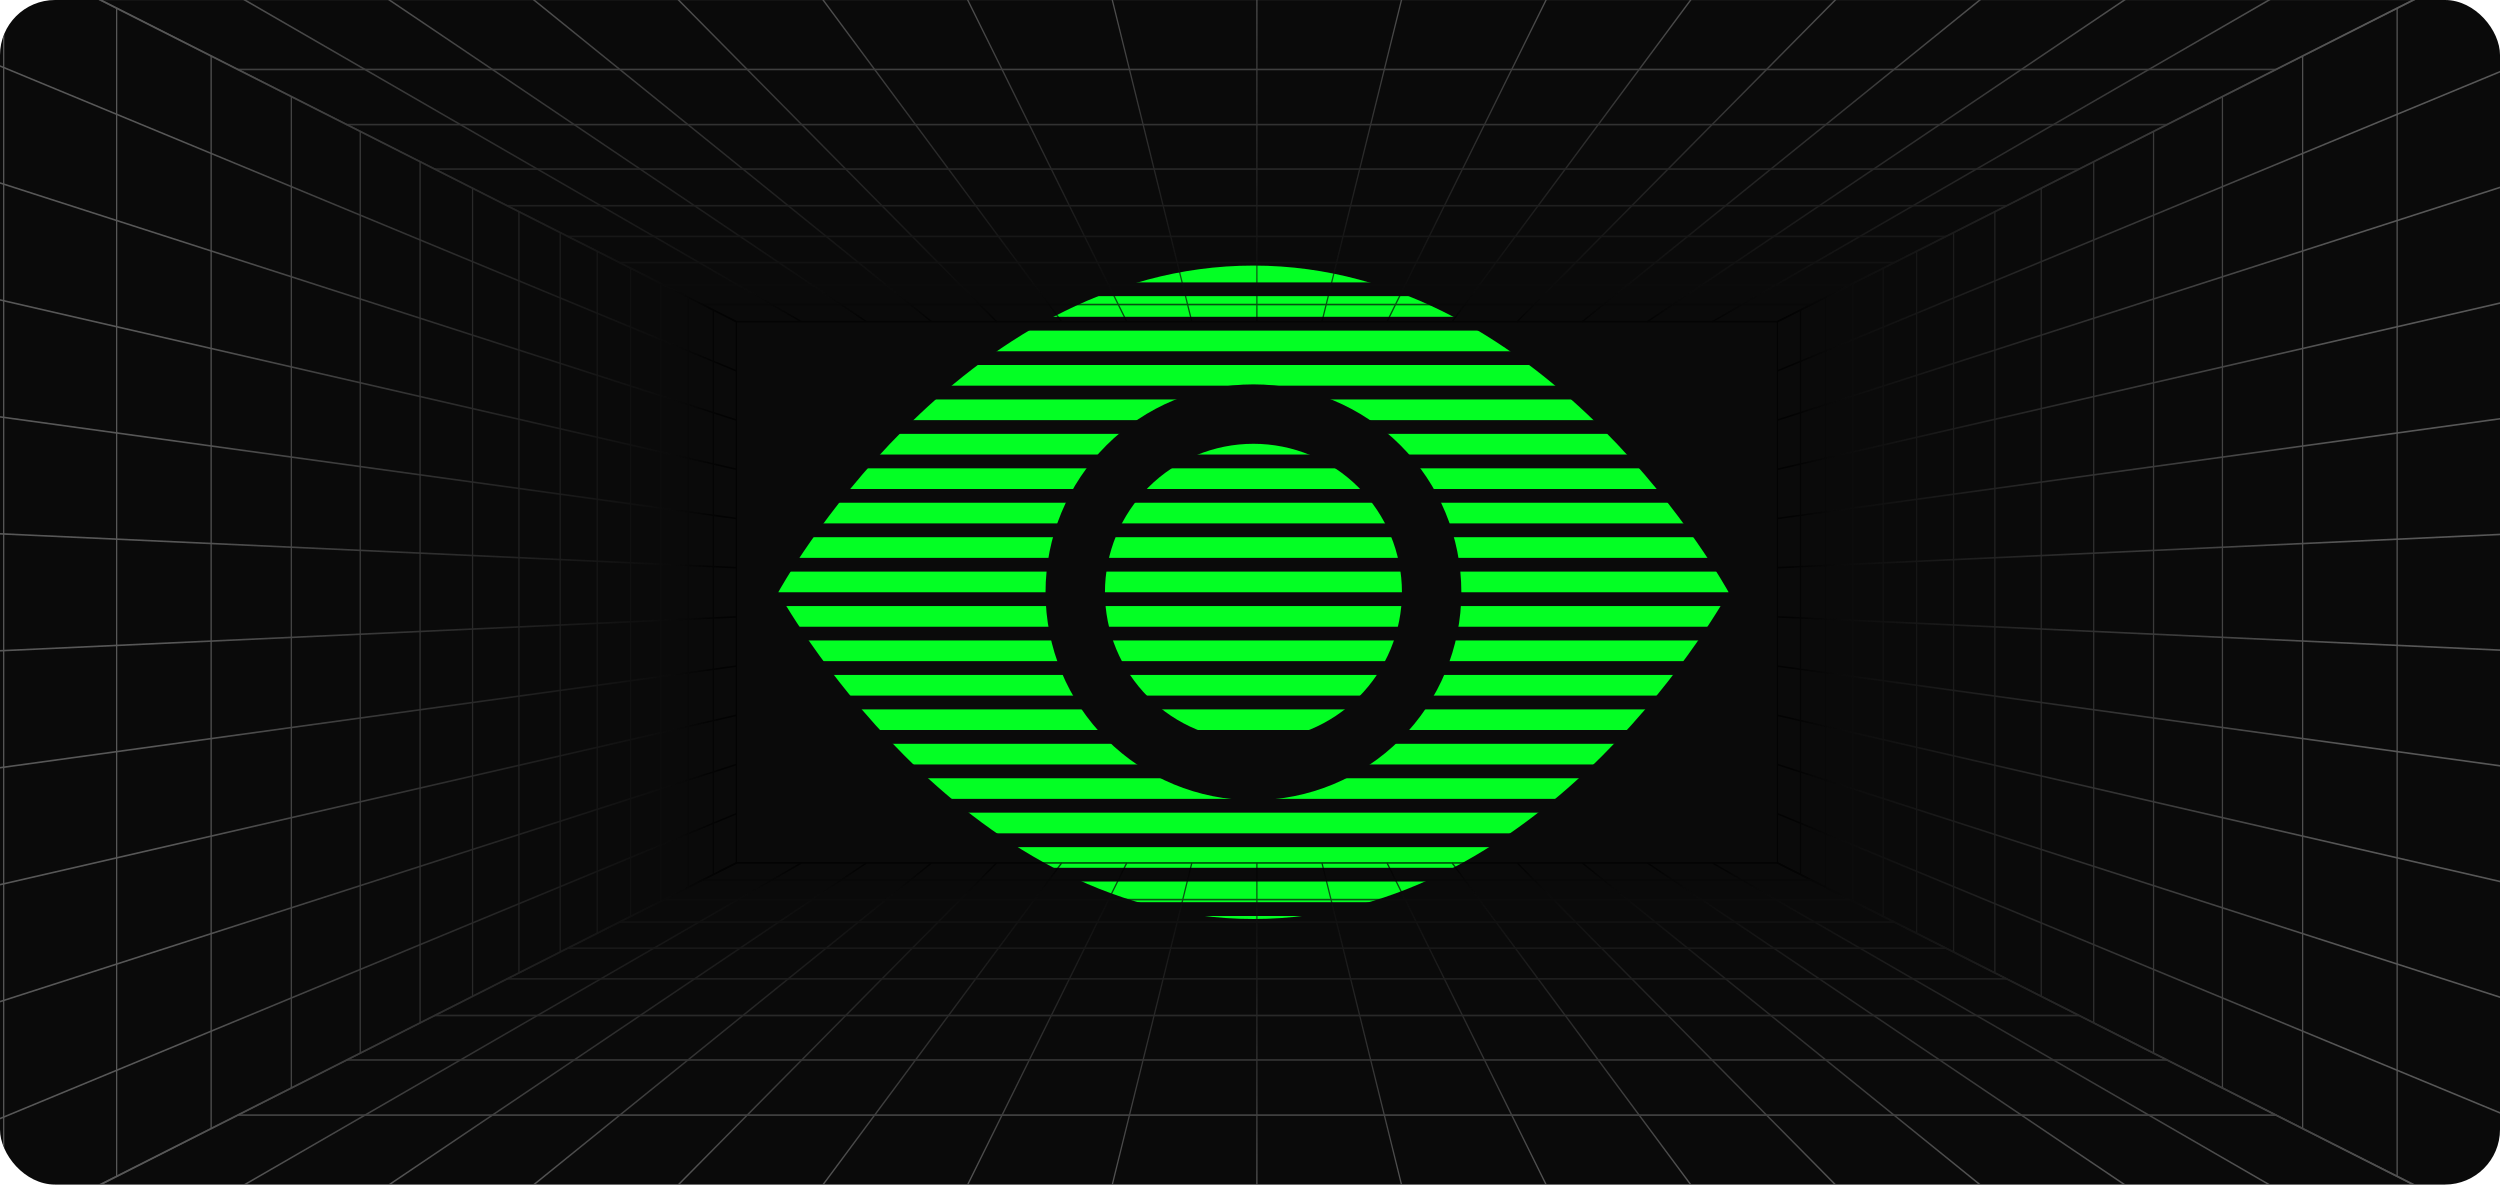 <svg width="363" height="172" viewBox="0 0 363 172" fill="none" xmlns="http://www.w3.org/2000/svg">
<g clip-path="url(#clip0_691_1215)">
<rect width="363" height="172" rx="8" fill="#0A0A0A"/>
<path d="M203.562 86C203.562 91.719 201.291 97.203 197.247 101.247C193.203 105.291 187.719 107.562 182 107.562C176.281 107.562 170.797 105.291 166.753 101.247C162.709 97.203 160.438 91.719 160.438 86C160.438 80.281 162.709 74.797 166.753 70.753C170.797 66.709 176.281 64.438 182 64.438C187.719 64.438 193.203 66.709 197.247 70.753C201.291 74.797 203.562 80.281 203.562 86Z" fill="#03FF24"/>
<path d="M113 86C113 86 138.875 38.562 182 38.562C225.125 38.562 251 86 251 86C251 86 225.125 133.438 182 133.438C138.875 133.438 113 86 113 86ZM182 116.188C190.006 116.188 197.685 113.007 203.346 107.346C209.007 101.685 212.188 94.006 212.188 86C212.188 77.994 209.007 70.316 203.346 64.654C197.685 58.993 190.006 55.812 182 55.812C173.994 55.812 166.315 58.993 160.654 64.654C154.993 70.316 151.812 77.994 151.812 86C151.812 94.006 154.993 101.685 160.654 107.346C166.315 113.007 173.994 116.188 182 116.188Z" fill="#03FF24"/>
<rect y="31" width="362" height="2" fill="#0A0A0A"/>
<rect y="36" width="362" height="2" fill="#0A0A0A"/>
<rect y="41" width="362" height="2" fill="#0A0A0A"/>
<rect y="46" width="362" height="2" fill="#0A0A0A"/>
<rect y="51" width="362" height="2" fill="#0A0A0A"/>
<rect y="56" width="362" height="2" fill="#0A0A0A"/>
<rect y="61" width="362" height="2" fill="#0A0A0A"/>
<rect y="66" width="362" height="2" fill="#0A0A0A"/>
<rect y="71" width="362" height="2" fill="#0A0A0A"/>
<rect y="76" width="362" height="2" fill="#0A0A0A"/>
<rect y="81" width="362" height="2" fill="#0A0A0A"/>
<rect y="86" width="362" height="2" fill="#0A0A0A"/>
<rect y="91" width="362" height="2" fill="#0A0A0A"/>
<rect y="96" width="362" height="2" fill="#0A0A0A"/>
<rect y="101" width="362" height="2" fill="#0A0A0A"/>
<rect y="106" width="362" height="2" fill="#0A0A0A"/>
<rect y="111" width="362" height="2" fill="#0A0A0A"/>
<rect y="116" width="362" height="2" fill="#0A0A0A"/>
<rect y="121" width="362" height="2" fill="#0A0A0A"/>
<rect y="126" width="362" height="2" fill="#0A0A0A"/>
<rect y="131" width="362" height="2" fill="#0A0A0A"/>
<rect y="136" width="362" height="2" fill="#0A0A0A"/>
<rect y="141" width="362" height="2" fill="#0A0A0A"/>
<rect y="146" width="362" height="2" fill="#0A0A0A"/>
<g opacity="0.7">
<mask id="mask0_691_1215" style="mask-type:luminance" maskUnits="userSpaceOnUse" x="-16" y="-28" width="397" height="228">
<path d="M380.602 -27.105H-15.604V199.105H380.602V-27.105Z" fill="white"/>
</mask>
<g mask="url(#mask0_691_1215)">
<g style="mix-blend-mode:screen">
<path d="M258.101 46.824L106.884 46.815L-49 -32H414L413.551 -31.773L258.101 46.824ZM106.934 46.588H258.066L413.033 -31.764H-48.033L106.934 46.588Z" fill="url(#paint0_linear_691_1215)"/>
<path d="M263.009 44.098H101.993V44.334H263.009V44.098Z" fill="url(#paint1_linear_691_1215)"/>
<path d="M268.619 41.261H96.382V41.497H268.619V41.261Z" fill="url(#paint2_linear_691_1215)"/>
<path d="M275.07 38H89.931V38.236H275.07V38Z" fill="url(#paint3_linear_691_1215)"/>
<path d="M282.566 34.21H82.434V34.445H282.566V34.21Z" fill="url(#paint4_linear_691_1215)"/>
<path d="M291.383 29.752H73.617V29.987H291.383V29.752Z" fill="url(#paint5_linear_691_1215)"/>
<path d="M301.904 24.432H63.096V24.668H301.904V24.432Z" fill="url(#paint6_linear_691_1215)"/>
<path d="M314.675 17.976H50.324V18.211H314.675V17.976Z" fill="url(#paint7_linear_691_1215)"/>
<path d="M330.506 9.97H34.493V10.206H330.506V9.97Z" fill="url(#paint8_linear_691_1215)"/>
<path d="M350.646 -0.212H14.354V0.024H350.646V-0.212Z" fill="url(#paint9_linear_691_1215)"/>
<path d="M248.672 46.814L248.598 46.598L384.602 -31.99L384.677 -31.774L248.672 46.814Z" fill="url(#paint10_linear_691_1215)"/>
<path d="M239.23 46.811L239.145 46.602L355.719 -31.987L355.805 -31.779L239.23 46.811Z" fill="url(#paint11_linear_691_1215)"/>
<path d="M229.789 46.805L229.691 46.606L326.837 -31.982L326.934 -31.783L229.789 46.805Z" fill="url(#paint12_linear_691_1215)"/>
<path d="M220.349 46.798L220.234 46.614L297.951 -31.975L298.065 -31.79L220.349 46.798Z" fill="url(#paint13_linear_691_1215)"/>
<path d="M210.911 46.787L210.778 46.625L269.066 -31.963L269.198 -31.801L210.911 46.787Z" fill="url(#paint14_linear_691_1215)"/>
<path d="M201.473 46.769L201.318 46.643L240.177 -31.945L240.331 -31.819L201.473 46.769Z" fill="url(#paint15_linear_691_1215)"/>
<path d="M192.035 46.742L191.86 46.67L211.29 -31.918L211.465 -31.846L192.035 46.742Z" fill="url(#paint16_linear_691_1215)"/>
<path d="M182.592 -31.883H182.409V46.705H182.592V-31.883Z" fill="url(#paint17_linear_691_1215)"/>
<path d="M172.965 46.742L153.535 -31.846L153.71 -31.918L173.14 46.67L172.965 46.742Z" fill="url(#paint18_linear_691_1215)"/>
<path d="M163.527 46.769L124.669 -31.819L124.823 -31.945L163.682 46.643L163.527 46.769Z" fill="url(#paint19_linear_691_1215)"/>
<path d="M154.09 46.787L95.802 -31.801L95.934 -31.963L154.222 46.625L154.09 46.787Z" fill="url(#paint20_linear_691_1215)"/>
<path d="M144.651 46.798L66.935 -31.79L67.049 -31.975L144.766 46.614L144.651 46.798Z" fill="url(#paint21_linear_691_1215)"/>
<path d="M135.211 46.805L38.066 -31.783L38.163 -31.982L135.309 46.606L135.211 46.805Z" fill="url(#paint22_linear_691_1215)"/>
<path d="M125.77 46.811L9.195 -31.779L9.281 -31.987L125.855 46.602L125.77 46.811Z" fill="url(#paint23_linear_691_1215)"/>
<path d="M116.328 46.814L-19.677 -31.774L-19.602 -31.99L116.402 46.598L116.328 46.814Z" fill="url(#paint24_linear_691_1215)"/>
</g>
<g style="mix-blend-mode:screen">
<path d="M409.341 201.963L409.215 201.899L257.991 125.374V46.625L258.049 46.595L409.341 -29.963V201.963ZM258.174 125.214L409.157 201.617V-29.616L258.174 46.787V125.216V125.214Z" fill="url(#paint25_linear_691_1215)"/>
<path d="M409.222 180.85L258.056 118.263L258.111 118.038L409.277 180.625L409.222 180.85Z" fill="url(#paint26_linear_691_1215)"/>
<path d="M409.228 159.8L258.061 111.12L258.105 110.892L409.272 159.571L409.228 159.8Z" fill="url(#paint27_linear_691_1215)"/>
<path d="M409.233 138.748L258.067 103.977L258.099 103.745L409.266 138.517L409.233 138.748Z" fill="url(#paint28_linear_691_1215)"/>
<path d="M409.24 117.697L258.073 96.833L258.092 96.6L409.259 117.463L409.24 117.697Z" fill="url(#paint29_linear_691_1215)"/>
<path d="M409.246 96.644L258.08 89.69L258.087 89.455L409.253 96.409L409.246 96.644Z" fill="url(#paint30_linear_691_1215)"/>
<path d="M258.087 82.546L258.08 82.31L409.246 75.356L409.253 75.591L258.087 82.546Z" fill="url(#paint31_linear_691_1215)"/>
<path d="M258.092 75.401L258.073 75.167L409.24 54.304L409.259 54.539L258.092 75.401Z" fill="url(#paint32_linear_691_1215)"/>
<path d="M258.099 68.256L258.067 68.023L409.233 33.253L409.266 33.484L258.099 68.256Z" fill="url(#paint33_linear_691_1215)"/>
<path d="M258.105 61.109L258.061 60.881L409.228 12.202L409.272 12.43L258.105 61.109Z" fill="url(#paint34_linear_691_1215)"/>
<path d="M258.111 53.963L258.056 53.739L409.222 -8.848L409.277 -8.625L258.111 53.963Z" fill="url(#paint35_linear_691_1215)"/>
<path d="M348.154 1.173H347.971V170.827H348.154V1.173Z" fill="url(#paint36_linear_691_1215)"/>
<path d="M334.435 8.116H334.252V163.885H334.435V8.116Z" fill="url(#paint37_linear_691_1215)"/>
<path d="M322.791 14.007H322.608V157.993H322.791V14.007Z" fill="url(#paint38_linear_691_1215)"/>
<path d="M312.787 19.072H312.603V152.931H312.787V19.072Z" fill="url(#paint39_linear_691_1215)"/>
<path d="M304.095 23.469H303.912V148.533H304.095V23.469Z" fill="url(#paint40_linear_691_1215)"/>
<path d="M296.477 27.324H296.293V144.676H296.477V27.324Z" fill="url(#paint41_linear_691_1215)"/>
<path d="M289.742 30.732H289.559V141.269H289.742V30.732Z" fill="url(#paint42_linear_691_1215)"/>
<path d="M283.748 33.765H283.564V138.235H283.748V33.765Z" fill="url(#paint43_linear_691_1215)"/>
<path d="M278.377 36.483H278.193V135.518H278.377V36.483Z" fill="url(#paint44_linear_691_1215)"/>
<path d="M273.537 38.932H273.353V133.069H273.537V38.932Z" fill="url(#paint45_linear_691_1215)"/>
<path d="M269.153 41.151H268.969V130.851H269.153V41.151Z" fill="url(#paint46_linear_691_1215)"/>
<path d="M265.164 43.169H264.981V128.831H265.164V43.169Z" fill="url(#paint47_linear_691_1215)"/>
<path d="M261.519 45.014H261.335V126.986H261.519V45.014Z" fill="url(#paint48_linear_691_1215)"/>
</g>
<g style="mix-blend-mode:screen">
<path d="M414 204H-49L-48.551 203.773L106.899 125.176L258.116 125.185L414 204ZM-48.033 203.764H413.034L258.067 125.412H106.934L-48.033 203.764Z" fill="url(#paint49_linear_691_1215)"/>
<path d="M263.009 127.666H101.993V127.902H263.009V127.666Z" fill="url(#paint50_linear_691_1215)"/>
<path d="M268.619 130.503H96.382V130.739H268.619V130.503Z" fill="url(#paint51_linear_691_1215)"/>
<path d="M275.07 133.766H89.931V134.001H275.07V133.766Z" fill="url(#paint52_linear_691_1215)"/>
<path d="M282.566 137.555H82.434V137.79H282.566V137.555Z" fill="url(#paint53_linear_691_1215)"/>
<path d="M291.383 142.013H73.617V142.248H291.383V142.013Z" fill="url(#paint54_linear_691_1215)"/>
<path d="M301.903 147.332H63.096V147.568H301.903V147.332Z" fill="url(#paint55_linear_691_1215)"/>
<path d="M314.675 153.79H50.324V154.026H314.675V153.79Z" fill="url(#paint56_linear_691_1215)"/>
<path d="M330.506 161.794H34.493V162.03H330.506V161.794Z" fill="url(#paint57_linear_691_1215)"/>
<path d="M350.646 171.978H14.354V172.213H350.646V171.978Z" fill="url(#paint58_linear_691_1215)"/>
<path d="M-19.602 203.99L-19.677 203.776L116.328 125.188L116.402 125.402L-19.602 203.99Z" fill="url(#paint59_linear_691_1215)"/>
<path d="M9.281 203.987L9.195 203.779L125.77 125.19L125.855 125.399L9.281 203.987Z" fill="url(#paint60_linear_691_1215)"/>
<path d="M38.163 203.983L38.066 203.783L135.211 125.195L135.309 125.393L38.163 203.983Z" fill="url(#paint61_linear_691_1215)"/>
<path d="M67.049 203.975L66.935 203.79L144.651 125.202L144.766 125.386L67.049 203.975Z" fill="url(#paint62_linear_691_1215)"/>
<path d="M95.934 203.965L95.802 203.801L154.09 125.213L154.222 125.375L95.934 203.965Z" fill="url(#paint63_linear_691_1215)"/>
<path d="M124.823 203.946L124.669 203.819L163.527 125.231L163.682 125.358L124.823 203.946Z" fill="url(#paint64_linear_691_1215)"/>
<path d="M153.71 203.918L153.535 203.848L172.965 125.258L173.14 125.33L153.71 203.918Z" fill="url(#paint65_linear_691_1215)"/>
<path d="M182.592 125.295H182.409V203.883H182.592V125.295Z" fill="url(#paint66_linear_691_1215)"/>
<path d="M211.289 203.918L191.86 125.33L192.035 125.258L211.464 203.848L211.289 203.918Z" fill="url(#paint67_linear_691_1215)"/>
<path d="M240.177 203.946L201.318 125.358L201.473 125.231L240.331 203.819L240.177 203.946Z" fill="url(#paint68_linear_691_1215)"/>
<path d="M269.066 203.965L210.778 125.375L210.911 125.213L269.198 203.801L269.066 203.965Z" fill="url(#paint69_linear_691_1215)"/>
<path d="M297.951 203.975L220.234 125.386L220.349 125.202L298.065 203.79L297.951 203.975Z" fill="url(#paint70_linear_691_1215)"/>
<path d="M326.837 203.983L229.691 125.393L229.789 125.195L326.934 203.783L326.837 203.983Z" fill="url(#paint71_linear_691_1215)"/>
<path d="M355.719 203.987L239.145 125.399L239.23 125.19L355.805 203.779L355.719 203.987Z" fill="url(#paint72_linear_691_1215)"/>
<path d="M384.602 203.99L248.598 125.402L248.672 125.188L384.677 203.776L384.602 203.99Z" fill="url(#paint73_linear_691_1215)"/>
</g>
<g style="mix-blend-mode:screen">
<path d="M-44.341 201.963V-29.963L-44.215 -29.899L107.009 46.625V125.374L106.951 125.403L-44.341 201.963ZM-44.159 -29.616V201.617L106.824 125.214V46.786L-44.159 -29.616Z" fill="url(#paint74_linear_691_1215)"/>
<path d="M106.889 53.963L-44.277 -8.625L-44.222 -8.848L106.944 53.739L106.889 53.963Z" fill="url(#paint75_linear_691_1215)"/>
<path d="M106.895 61.109L-44.272 12.43L-44.228 12.202L106.939 60.881L106.895 61.109Z" fill="url(#paint76_linear_691_1215)"/>
<path d="M106.9 68.256L-44.266 33.484L-44.234 33.253L106.933 68.023L106.9 68.256Z" fill="url(#paint77_linear_691_1215)"/>
<path d="M106.907 75.401L-44.259 54.539L-44.241 54.304L106.927 75.167L106.907 75.401Z" fill="url(#paint78_linear_691_1215)"/>
<path d="M106.913 82.546L-44.253 75.591L-44.246 75.356L106.92 82.31L106.913 82.546Z" fill="url(#paint79_linear_691_1215)"/>
<path d="M-44.246 96.644L-44.253 96.409L106.913 89.455L106.92 89.69L-44.246 96.644Z" fill="url(#paint80_linear_691_1215)"/>
<path d="M-44.241 117.697L-44.259 117.463L106.907 96.6L106.927 96.833L-44.241 117.697Z" fill="url(#paint81_linear_691_1215)"/>
<path d="M-44.234 138.748L-44.266 138.517L106.9 103.745L106.933 103.977L-44.234 138.748Z" fill="url(#paint82_linear_691_1215)"/>
<path d="M-44.228 159.8L-44.272 159.571L106.895 110.892L106.939 111.12L-44.228 159.8Z" fill="url(#paint83_linear_691_1215)"/>
<path d="M-44.222 180.85L-44.277 180.625L106.889 118.038L106.944 118.263L-44.222 180.85Z" fill="url(#paint84_linear_691_1215)"/>
<path d="M0.626 -7.127H0.442V179.129H0.626V-7.127Z" fill="url(#paint85_linear_691_1215)"/>
<path d="M17.029 1.173H16.846V170.827H17.029V1.173Z" fill="url(#paint86_linear_691_1215)"/>
<path d="M30.748 8.116H30.565V163.885H30.748V8.116Z" fill="url(#paint87_linear_691_1215)"/>
<path d="M42.392 14.007H42.209V157.993H42.392V14.007Z" fill="url(#paint88_linear_691_1215)"/>
<path d="M52.396 19.072H52.213V152.931H52.396V19.072Z" fill="url(#paint89_linear_691_1215)"/>
<path d="M61.088 23.469H60.904V148.533H61.088V23.469Z" fill="url(#paint90_linear_691_1215)"/>
<path d="M68.707 27.324H68.523V144.676H68.707V27.324Z" fill="url(#paint91_linear_691_1215)"/>
<path d="M75.441 30.732H75.258V141.269H75.441V30.732Z" fill="url(#paint92_linear_691_1215)"/>
<path d="M81.436 33.765H81.252V138.235H81.436V33.765Z" fill="url(#paint93_linear_691_1215)"/>
<path d="M86.807 36.483H86.623V135.518H86.807V36.483Z" fill="url(#paint94_linear_691_1215)"/>
<path d="M91.647 38.932H91.463V133.069H91.647V38.932Z" fill="url(#paint95_linear_691_1215)"/>
<path d="M96.031 41.151H95.847V130.851H96.031V41.151Z" fill="url(#paint96_linear_691_1215)"/>
<path d="M100.019 43.169H99.835V128.831H100.019V43.169Z" fill="url(#paint97_linear_691_1215)"/>
<path d="M103.665 45.014H103.481V126.986H103.665V45.014Z" fill="url(#paint98_linear_691_1215)"/>
</g>
</g>
</g>
</g>
<defs>
<linearGradient id="paint0_linear_691_1215" x1="182.499" y1="-31.731" x2="182.499" y2="47.095" gradientUnits="userSpaceOnUse">
<stop offset="0.34" stop-color="#787878"/>
<stop offset="1"/>
</linearGradient>
<linearGradient id="paint1_linear_691_1215" x1="182.499" y1="-31.724" x2="182.499" y2="47.069" gradientUnits="userSpaceOnUse">
<stop offset="0.34" stop-color="#787878"/>
<stop offset="1"/>
</linearGradient>
<linearGradient id="paint2_linear_691_1215" x1="182.499" y1="-31.73" x2="182.499" y2="47.069" gradientUnits="userSpaceOnUse">
<stop offset="0.34" stop-color="#787878"/>
<stop offset="1"/>
</linearGradient>
<linearGradient id="paint3_linear_691_1215" x1="182.499" y1="-31.755" x2="182.499" y2="47.072" gradientUnits="userSpaceOnUse">
<stop offset="0.34" stop-color="#787878"/>
<stop offset="1"/>
</linearGradient>
<linearGradient id="paint4_linear_691_1215" x1="182.501" y1="-31.726" x2="182.501" y2="47.068" gradientUnits="userSpaceOnUse">
<stop offset="0.34" stop-color="#787878"/>
<stop offset="1"/>
</linearGradient>
<linearGradient id="paint5_linear_691_1215" x1="182.501" y1="-31.731" x2="182.501" y2="47.069" gradientUnits="userSpaceOnUse">
<stop offset="0.34" stop-color="#787878"/>
<stop offset="1"/>
</linearGradient>
<linearGradient id="paint6_linear_691_1215" x1="182.501" y1="-31.726" x2="182.501" y2="47.068" gradientUnits="userSpaceOnUse">
<stop offset="0.34" stop-color="#787878"/>
<stop offset="1"/>
</linearGradient>
<linearGradient id="paint7_linear_691_1215" x1="182.499" y1="-31.731" x2="182.499" y2="47.069" gradientUnits="userSpaceOnUse">
<stop offset="0.34" stop-color="#787878"/>
<stop offset="1"/>
</linearGradient>
<linearGradient id="paint8_linear_691_1215" x1="182.499" y1="-31.731" x2="182.499" y2="47.069" gradientUnits="userSpaceOnUse">
<stop offset="0.34" stop-color="#787878"/>
<stop offset="1"/>
</linearGradient>
<linearGradient id="paint9_linear_691_1215" x1="182.501" y1="-31.728" x2="182.501" y2="47.066" gradientUnits="userSpaceOnUse">
<stop offset="0.34" stop-color="#787878"/>
<stop offset="1"/>
</linearGradient>
<linearGradient id="paint10_linear_691_1215" x1="316.637" y1="-31.73" x2="316.637" y2="47.073" gradientUnits="userSpaceOnUse">
<stop offset="0.34" stop-color="#787878"/>
<stop offset="1"/>
</linearGradient>
<linearGradient id="paint11_linear_691_1215" x1="297.475" y1="-31.731" x2="297.475" y2="47.066" gradientUnits="userSpaceOnUse">
<stop offset="0.34" stop-color="#787878"/>
<stop offset="1"/>
</linearGradient>
<linearGradient id="paint12_linear_691_1215" x1="278.312" y1="-31.731" x2="278.312" y2="47.058" gradientUnits="userSpaceOnUse">
<stop offset="0.34" stop-color="#787878"/>
<stop offset="1"/>
</linearGradient>
<linearGradient id="paint13_linear_691_1215" x1="259.15" y1="-31.731" x2="259.15" y2="47.044" gradientUnits="userSpaceOnUse">
<stop offset="0.34" stop-color="#787878"/>
<stop offset="1"/>
</linearGradient>
<linearGradient id="paint14_linear_691_1215" x1="239.988" y1="-31.731" x2="239.988" y2="47.021" gradientUnits="userSpaceOnUse">
<stop offset="0.34" stop-color="#787878"/>
<stop offset="1"/>
</linearGradient>
<linearGradient id="paint15_linear_691_1215" x1="220.825" y1="-31.731" x2="220.825" y2="47.069" gradientUnits="userSpaceOnUse">
<stop offset="0.34" stop-color="#787878"/>
<stop offset="1"/>
</linearGradient>
<linearGradient id="paint16_linear_691_1215" x1="201.663" y1="-31.731" x2="201.663" y2="47.069" gradientUnits="userSpaceOnUse">
<stop offset="0.34" stop-color="#787878"/>
<stop offset="1"/>
</linearGradient>
<linearGradient id="paint17_linear_691_1215" x1="-48.987" y1="-31.731" x2="-48.846" y2="47.069" gradientUnits="userSpaceOnUse">
<stop offset="0.34" stop-color="#787878"/>
<stop offset="1"/>
</linearGradient>
<linearGradient id="paint18_linear_691_1215" x1="163.337" y1="-31.731" x2="163.337" y2="47.069" gradientUnits="userSpaceOnUse">
<stop offset="0.34" stop-color="#787878"/>
<stop offset="1"/>
</linearGradient>
<linearGradient id="paint19_linear_691_1215" x1="144.175" y1="-31.731" x2="144.175" y2="47.069" gradientUnits="userSpaceOnUse">
<stop offset="0.34" stop-color="#787878"/>
<stop offset="1"/>
</linearGradient>
<linearGradient id="paint20_linear_691_1215" x1="125.012" y1="-31.731" x2="125.012" y2="47.021" gradientUnits="userSpaceOnUse">
<stop offset="0.34" stop-color="#787878"/>
<stop offset="1"/>
</linearGradient>
<linearGradient id="paint21_linear_691_1215" x1="105.85" y1="-31.731" x2="105.85" y2="47.044" gradientUnits="userSpaceOnUse">
<stop offset="0.34" stop-color="#787878"/>
<stop offset="1"/>
</linearGradient>
<linearGradient id="paint22_linear_691_1215" x1="86.688" y1="-31.731" x2="86.688" y2="47.058" gradientUnits="userSpaceOnUse">
<stop offset="0.34" stop-color="#787878"/>
<stop offset="1"/>
</linearGradient>
<linearGradient id="paint23_linear_691_1215" x1="67.525" y1="-31.731" x2="67.525" y2="47.066" gradientUnits="userSpaceOnUse">
<stop offset="0.34" stop-color="#787878"/>
<stop offset="1"/>
</linearGradient>
<linearGradient id="paint24_linear_691_1215" x1="48.363" y1="-31.73" x2="48.363" y2="47.073" gradientUnits="userSpaceOnUse">
<stop offset="0.34" stop-color="#787878"/>
<stop offset="1"/>
</linearGradient>
<linearGradient id="paint25_linear_691_1215" x1="382.874" y1="86.001" x2="260.157" y2="86.001" gradientUnits="userSpaceOnUse">
<stop offset="0.34" stop-color="#787878"/>
<stop offset="1"/>
</linearGradient>
<linearGradient id="paint26_linear_691_1215" x1="382.874" y1="149.444" x2="260.157" y2="149.444" gradientUnits="userSpaceOnUse">
<stop offset="0.34" stop-color="#787878"/>
<stop offset="1"/>
</linearGradient>
<linearGradient id="paint27_linear_691_1215" x1="382.874" y1="135.346" x2="260.156" y2="135.346" gradientUnits="userSpaceOnUse">
<stop offset="0.34" stop-color="#787878"/>
<stop offset="1"/>
</linearGradient>
<linearGradient id="paint28_linear_691_1215" x1="382.874" y1="121.246" x2="260.156" y2="121.246" gradientUnits="userSpaceOnUse">
<stop offset="0.34" stop-color="#787878"/>
<stop offset="1"/>
</linearGradient>
<linearGradient id="paint29_linear_691_1215" x1="382.874" y1="107.148" x2="260.156" y2="107.148" gradientUnits="userSpaceOnUse">
<stop offset="0.34" stop-color="#787878"/>
<stop offset="1"/>
</linearGradient>
<linearGradient id="paint30_linear_691_1215" x1="382.874" y1="93.05" x2="260.156" y2="93.05" gradientUnits="userSpaceOnUse">
<stop offset="0.34" stop-color="#787878"/>
<stop offset="1"/>
</linearGradient>
<linearGradient id="paint31_linear_691_1215" x1="382.874" y1="78.952" x2="260.156" y2="78.952" gradientUnits="userSpaceOnUse">
<stop offset="0.34" stop-color="#787878"/>
<stop offset="1"/>
</linearGradient>
<linearGradient id="paint32_linear_691_1215" x1="382.874" y1="64.852" x2="260.156" y2="64.852" gradientUnits="userSpaceOnUse">
<stop offset="0.34" stop-color="#787878"/>
<stop offset="1"/>
</linearGradient>
<linearGradient id="paint33_linear_691_1215" x1="382.874" y1="50.754" x2="260.156" y2="50.754" gradientUnits="userSpaceOnUse">
<stop offset="0.34" stop-color="#787878"/>
<stop offset="1"/>
</linearGradient>
<linearGradient id="paint34_linear_691_1215" x1="382.874" y1="36.656" x2="260.156" y2="36.656" gradientUnits="userSpaceOnUse">
<stop offset="0.34" stop-color="#787878"/>
<stop offset="1"/>
</linearGradient>
<linearGradient id="paint35_linear_691_1215" x1="382.874" y1="22.558" x2="260.157" y2="22.558" gradientUnits="userSpaceOnUse">
<stop offset="0.34" stop-color="#787878"/>
<stop offset="1"/>
</linearGradient>
<linearGradient id="paint36_linear_691_1215" x1="382.876" y1="86.001" x2="260.149" y2="86.001" gradientUnits="userSpaceOnUse">
<stop offset="0.34" stop-color="#787878"/>
<stop offset="1"/>
</linearGradient>
<linearGradient id="paint37_linear_691_1215" x1="382.878" y1="86.001" x2="260.15" y2="86.001" gradientUnits="userSpaceOnUse">
<stop offset="0.34" stop-color="#787878"/>
<stop offset="1"/>
</linearGradient>
<linearGradient id="paint38_linear_691_1215" x1="382.879" y1="86.001" x2="260.151" y2="86.001" gradientUnits="userSpaceOnUse">
<stop offset="0.34" stop-color="#787878"/>
<stop offset="1"/>
</linearGradient>
<linearGradient id="paint39_linear_691_1215" x1="382.879" y1="86.001" x2="260.152" y2="86.001" gradientUnits="userSpaceOnUse">
<stop offset="0.34" stop-color="#787878"/>
<stop offset="1"/>
</linearGradient>
<linearGradient id="paint40_linear_691_1215" x1="382.872" y1="86.001" x2="260.157" y2="86.001" gradientUnits="userSpaceOnUse">
<stop offset="0.34" stop-color="#787878"/>
<stop offset="1"/>
</linearGradient>
<linearGradient id="paint41_linear_691_1215" x1="382.888" y1="86.001" x2="260.151" y2="86.001" gradientUnits="userSpaceOnUse">
<stop offset="0.34" stop-color="#787878"/>
<stop offset="1"/>
</linearGradient>
<linearGradient id="paint42_linear_691_1215" x1="382.889" y1="86.001" x2="260.151" y2="86.001" gradientUnits="userSpaceOnUse">
<stop offset="0.34" stop-color="#787878"/>
<stop offset="1"/>
</linearGradient>
<linearGradient id="paint43_linear_691_1215" x1="382.89" y1="86.001" x2="260.153" y2="86.001" gradientUnits="userSpaceOnUse">
<stop offset="0.34" stop-color="#787878"/>
<stop offset="1"/>
</linearGradient>
<linearGradient id="paint44_linear_691_1215" x1="382.883" y1="86.001" x2="260.154" y2="86.001" gradientUnits="userSpaceOnUse">
<stop offset="0.34" stop-color="#787878"/>
<stop offset="1"/>
</linearGradient>
<linearGradient id="paint45_linear_691_1215" x1="382.883" y1="86.001" x2="260.155" y2="86.001" gradientUnits="userSpaceOnUse">
<stop offset="0.34" stop-color="#787878"/>
<stop offset="1"/>
</linearGradient>
<linearGradient id="paint46_linear_691_1215" x1="382.819" y1="86.001" x2="260.161" y2="86.001" gradientUnits="userSpaceOnUse">
<stop offset="0.34" stop-color="#787878"/>
<stop offset="1"/>
</linearGradient>
<linearGradient id="paint47_linear_691_1215" x1="382.87" y1="86.001" x2="260.156" y2="86.001" gradientUnits="userSpaceOnUse">
<stop offset="0.34" stop-color="#787878"/>
<stop offset="1"/>
</linearGradient>
<linearGradient id="paint48_linear_691_1215" x1="382.894" y1="86.001" x2="260.156" y2="86.001" gradientUnits="userSpaceOnUse">
<stop offset="0.34" stop-color="#787878"/>
<stop offset="1"/>
</linearGradient>
<linearGradient id="paint49_linear_691_1215" x1="-49" y1="198.669" x2="-48.859" y2="125.568" gradientUnits="userSpaceOnUse">
<stop offset="0.34" stop-color="#787878"/>
<stop offset="1"/>
</linearGradient>
<linearGradient id="paint50_linear_691_1215" x1="182.499" y1="198.671" x2="182.499" y2="125.568" gradientUnits="userSpaceOnUse">
<stop offset="0.34" stop-color="#787878"/>
<stop offset="1"/>
</linearGradient>
<linearGradient id="paint51_linear_691_1215" x1="182.499" y1="198.671" x2="182.499" y2="125.568" gradientUnits="userSpaceOnUse">
<stop offset="0.34" stop-color="#787878"/>
<stop offset="1"/>
</linearGradient>
<linearGradient id="paint52_linear_691_1215" x1="182.499" y1="198.671" x2="182.499" y2="125.568" gradientUnits="userSpaceOnUse">
<stop offset="0.34" stop-color="#787878"/>
<stop offset="1"/>
</linearGradient>
<linearGradient id="paint53_linear_691_1215" x1="182.501" y1="198.671" x2="182.501" y2="125.568" gradientUnits="userSpaceOnUse">
<stop offset="0.34" stop-color="#787878"/>
<stop offset="1"/>
</linearGradient>
<linearGradient id="paint54_linear_691_1215" x1="182.501" y1="198.664" x2="182.501" y2="125.571" gradientUnits="userSpaceOnUse">
<stop offset="0.34" stop-color="#787878"/>
<stop offset="1"/>
</linearGradient>
<linearGradient id="paint55_linear_691_1215" x1="182.499" y1="198.67" x2="182.499" y2="125.568" gradientUnits="userSpaceOnUse">
<stop offset="0.34" stop-color="#787878"/>
<stop offset="1"/>
</linearGradient>
<linearGradient id="paint56_linear_691_1215" x1="182.499" y1="198.664" x2="182.499" y2="125.573" gradientUnits="userSpaceOnUse">
<stop offset="0.34" stop-color="#787878"/>
<stop offset="1"/>
</linearGradient>
<linearGradient id="paint57_linear_691_1215" x1="182.499" y1="198.667" x2="182.499" y2="125.57" gradientUnits="userSpaceOnUse">
<stop offset="0.34" stop-color="#787878"/>
<stop offset="1"/>
</linearGradient>
<linearGradient id="paint58_linear_691_1215" x1="182.501" y1="198.67" x2="182.501" y2="125.567" gradientUnits="userSpaceOnUse">
<stop offset="0.34" stop-color="#787878"/>
<stop offset="1"/>
</linearGradient>
<linearGradient id="paint59_linear_691_1215" x1="48.363" y1="198.669" x2="48.363" y2="125.568" gradientUnits="userSpaceOnUse">
<stop offset="0.34" stop-color="#787878"/>
<stop offset="1"/>
</linearGradient>
<linearGradient id="paint60_linear_691_1215" x1="67.525" y1="198.669" x2="67.525" y2="125.57" gradientUnits="userSpaceOnUse">
<stop offset="0.34" stop-color="#787878"/>
<stop offset="1"/>
</linearGradient>
<linearGradient id="paint61_linear_691_1215" x1="86.688" y1="198.669" x2="86.688" y2="125.568" gradientUnits="userSpaceOnUse">
<stop offset="0.34" stop-color="#787878"/>
<stop offset="1"/>
</linearGradient>
<linearGradient id="paint62_linear_691_1215" x1="105.85" y1="198.669" x2="105.85" y2="125.568" gradientUnits="userSpaceOnUse">
<stop offset="0.34" stop-color="#787878"/>
<stop offset="1"/>
</linearGradient>
<linearGradient id="paint63_linear_691_1215" x1="125.012" y1="198.669" x2="125.012" y2="125.57" gradientUnits="userSpaceOnUse">
<stop offset="0.34" stop-color="#787878"/>
<stop offset="1"/>
</linearGradient>
<linearGradient id="paint64_linear_691_1215" x1="144.175" y1="198.669" x2="144.175" y2="125.568" gradientUnits="userSpaceOnUse">
<stop offset="0.34" stop-color="#787878"/>
<stop offset="1"/>
</linearGradient>
<linearGradient id="paint65_linear_691_1215" x1="163.337" y1="198.669" x2="163.337" y2="125.568" gradientUnits="userSpaceOnUse">
<stop offset="0.34" stop-color="#787878"/>
<stop offset="1"/>
</linearGradient>
<linearGradient id="paint66_linear_691_1215" x1="-48.987" y1="198.669" x2="-48.846" y2="125.568" gradientUnits="userSpaceOnUse">
<stop offset="0.34" stop-color="#787878"/>
<stop offset="1"/>
</linearGradient>
<linearGradient id="paint67_linear_691_1215" x1="201.663" y1="198.669" x2="201.663" y2="125.568" gradientUnits="userSpaceOnUse">
<stop offset="0.34" stop-color="#787878"/>
<stop offset="1"/>
</linearGradient>
<linearGradient id="paint68_linear_691_1215" x1="220.825" y1="198.669" x2="220.825" y2="125.568" gradientUnits="userSpaceOnUse">
<stop offset="0.34" stop-color="#787878"/>
<stop offset="1"/>
</linearGradient>
<linearGradient id="paint69_linear_691_1215" x1="239.988" y1="198.669" x2="239.988" y2="125.57" gradientUnits="userSpaceOnUse">
<stop offset="0.34" stop-color="#787878"/>
<stop offset="1"/>
</linearGradient>
<linearGradient id="paint70_linear_691_1215" x1="259.15" y1="198.669" x2="259.15" y2="125.568" gradientUnits="userSpaceOnUse">
<stop offset="0.34" stop-color="#787878"/>
<stop offset="1"/>
</linearGradient>
<linearGradient id="paint71_linear_691_1215" x1="278.312" y1="198.669" x2="278.312" y2="125.568" gradientUnits="userSpaceOnUse">
<stop offset="0.34" stop-color="#787878"/>
<stop offset="1"/>
</linearGradient>
<linearGradient id="paint72_linear_691_1215" x1="297.475" y1="198.669" x2="297.475" y2="125.57" gradientUnits="userSpaceOnUse">
<stop offset="0.34" stop-color="#787878"/>
<stop offset="1"/>
</linearGradient>
<linearGradient id="paint73_linear_691_1215" x1="316.637" y1="198.669" x2="316.637" y2="125.568" gradientUnits="userSpaceOnUse">
<stop offset="0.34" stop-color="#787878"/>
<stop offset="1"/>
</linearGradient>
<linearGradient id="paint74_linear_691_1215" x1="-15.428" y1="86.001" x2="104.353" y2="86.001" gradientUnits="userSpaceOnUse">
<stop offset="0.34" stop-color="#787878"/>
<stop offset="1"/>
</linearGradient>
<linearGradient id="paint75_linear_691_1215" x1="-15.428" y1="22.558" x2="104.353" y2="22.558" gradientUnits="userSpaceOnUse">
<stop offset="0.34" stop-color="#787878"/>
<stop offset="1"/>
</linearGradient>
<linearGradient id="paint76_linear_691_1215" x1="-15.429" y1="36.656" x2="104.353" y2="36.656" gradientUnits="userSpaceOnUse">
<stop offset="0.34" stop-color="#787878"/>
<stop offset="1"/>
</linearGradient>
<linearGradient id="paint77_linear_691_1215" x1="-15.429" y1="50.754" x2="104.353" y2="50.754" gradientUnits="userSpaceOnUse">
<stop offset="0.34" stop-color="#787878"/>
<stop offset="1"/>
</linearGradient>
<linearGradient id="paint78_linear_691_1215" x1="-15.429" y1="64.852" x2="104.353" y2="64.852" gradientUnits="userSpaceOnUse">
<stop offset="0.34" stop-color="#787878"/>
<stop offset="1"/>
</linearGradient>
<linearGradient id="paint79_linear_691_1215" x1="-15.428" y1="78.952" x2="104.354" y2="78.952" gradientUnits="userSpaceOnUse">
<stop offset="0.34" stop-color="#787878"/>
<stop offset="1"/>
</linearGradient>
<linearGradient id="paint80_linear_691_1215" x1="-15.428" y1="93.05" x2="104.354" y2="93.05" gradientUnits="userSpaceOnUse">
<stop offset="0.34" stop-color="#787878"/>
<stop offset="1"/>
</linearGradient>
<linearGradient id="paint81_linear_691_1215" x1="-15.429" y1="107.148" x2="104.353" y2="107.148" gradientUnits="userSpaceOnUse">
<stop offset="0.34" stop-color="#787878"/>
<stop offset="1"/>
</linearGradient>
<linearGradient id="paint82_linear_691_1215" x1="-15.429" y1="121.246" x2="104.353" y2="121.246" gradientUnits="userSpaceOnUse">
<stop offset="0.34" stop-color="#787878"/>
<stop offset="1"/>
</linearGradient>
<linearGradient id="paint83_linear_691_1215" x1="-15.429" y1="135.346" x2="104.353" y2="135.346" gradientUnits="userSpaceOnUse">
<stop offset="0.34" stop-color="#787878"/>
<stop offset="1"/>
</linearGradient>
<linearGradient id="paint84_linear_691_1215" x1="-15.428" y1="149.444" x2="104.353" y2="149.444" gradientUnits="userSpaceOnUse">
<stop offset="0.34" stop-color="#787878"/>
<stop offset="1"/>
</linearGradient>
<linearGradient id="paint85_linear_691_1215" x1="-15.43" y1="86.001" x2="104.365" y2="86.001" gradientUnits="userSpaceOnUse">
<stop offset="0.34" stop-color="#787878"/>
<stop offset="1"/>
</linearGradient>
<linearGradient id="paint86_linear_691_1215" x1="-15.433" y1="86.001" x2="104.365" y2="86.001" gradientUnits="userSpaceOnUse">
<stop offset="0.34" stop-color="#787878"/>
<stop offset="1"/>
</linearGradient>
<linearGradient id="paint87_linear_691_1215" x1="-15.436" y1="86.001" x2="104.365" y2="86.001" gradientUnits="userSpaceOnUse">
<stop offset="0.34" stop-color="#787878"/>
<stop offset="1"/>
</linearGradient>
<linearGradient id="paint88_linear_691_1215" x1="-15.435" y1="86.001" x2="104.36" y2="86.001" gradientUnits="userSpaceOnUse">
<stop offset="0.34" stop-color="#787878"/>
<stop offset="1"/>
</linearGradient>
<linearGradient id="paint89_linear_691_1215" x1="-15.405" y1="86.001" x2="104.335" y2="86.001" gradientUnits="userSpaceOnUse">
<stop offset="0.34" stop-color="#787878"/>
<stop offset="1"/>
</linearGradient>
<linearGradient id="paint90_linear_691_1215" x1="-15.431" y1="86.001" x2="104.355" y2="86.001" gradientUnits="userSpaceOnUse">
<stop offset="0.34" stop-color="#787878"/>
<stop offset="1"/>
</linearGradient>
<linearGradient id="paint91_linear_691_1215" x1="-15.432" y1="86.001" x2="104.355" y2="86.001" gradientUnits="userSpaceOnUse">
<stop offset="0.34" stop-color="#787878"/>
<stop offset="1"/>
</linearGradient>
<linearGradient id="paint92_linear_691_1215" x1="-15.433" y1="86.001" x2="104.355" y2="86.001" gradientUnits="userSpaceOnUse">
<stop offset="0.34" stop-color="#787878"/>
<stop offset="1"/>
</linearGradient>
<linearGradient id="paint93_linear_691_1215" x1="-15.432" y1="86.001" x2="104.355" y2="86.001" gradientUnits="userSpaceOnUse">
<stop offset="0.34" stop-color="#787878"/>
<stop offset="1"/>
</linearGradient>
<linearGradient id="paint94_linear_691_1215" x1="-15.432" y1="86.001" x2="104.353" y2="86.001" gradientUnits="userSpaceOnUse">
<stop offset="0.34" stop-color="#787878"/>
<stop offset="1"/>
</linearGradient>
<linearGradient id="paint95_linear_691_1215" x1="-15.44" y1="86.001" x2="104.355" y2="86.001" gradientUnits="userSpaceOnUse">
<stop offset="0.34" stop-color="#787878"/>
<stop offset="1"/>
</linearGradient>
<linearGradient id="paint96_linear_691_1215" x1="-15.436" y1="86.001" x2="104.354" y2="86.001" gradientUnits="userSpaceOnUse">
<stop offset="0.34" stop-color="#787878"/>
<stop offset="1"/>
</linearGradient>
<linearGradient id="paint97_linear_691_1215" x1="-15.384" y1="86.001" x2="104.352" y2="86.001" gradientUnits="userSpaceOnUse">
<stop offset="0.34" stop-color="#787878"/>
<stop offset="1"/>
</linearGradient>
<linearGradient id="paint98_linear_691_1215" x1="-15.439" y1="86.001" x2="104.354" y2="86.001" gradientUnits="userSpaceOnUse">
<stop offset="0.34" stop-color="#787878"/>
<stop offset="1"/>
</linearGradient>
<clipPath id="clip0_691_1215">
<rect width="363" height="172" rx="8" fill="white"/>
</clipPath>
</defs>
</svg>
